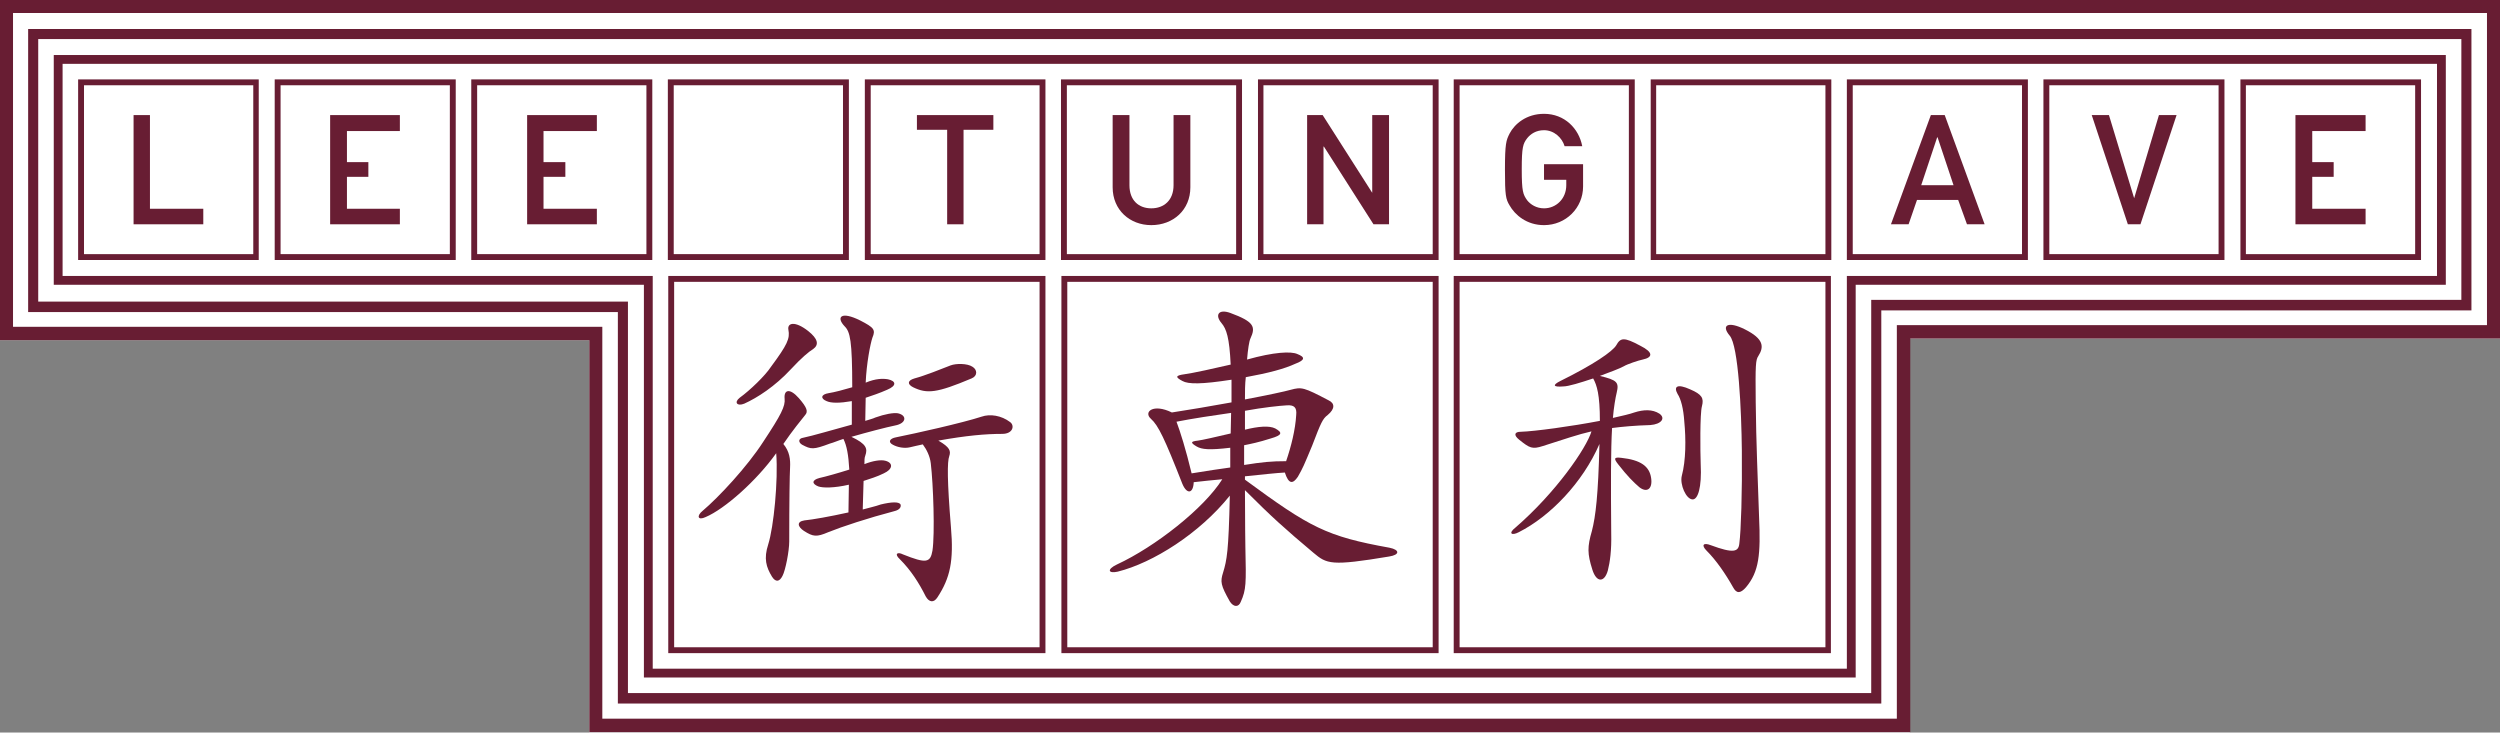 <?xml version="1.0" encoding="utf-8"?>
<!-- Generator: Adobe Illustrator 24.2.1, SVG Export Plug-In . SVG Version: 6.00 Build 0)  -->
<svg version="1.1" id="Layer_1" xmlns="http://www.w3.org/2000/svg" xmlns:xlink="http://www.w3.org/1999/xlink" x="0px" y="0px"
	 viewBox="0 0 595.2 174.4" style="enable-background:new 0 0 595.2 174.4;" xml:space="preserve">
<rect x="0" y="0" width="595.2" height="174.4" fill="#808080" stroke="none"/>
<style type="text/css">
	.st0{fill:#FFFFFF;}
	.st1{fill:#681D33;}
</style>
<polygon class="st0" points="0,0.1 0,81 140.3,81 140.3,174.4 454.7,174.4 454.7,80.6 595.2,80.6 595.2,0.1 "/>
<path class="st1" d="M200.7,60.5h-40.3V20.3h40.3V60.5z M202.1,18.9h-43.1v43h43.1V18.9z"/>
<path class="st1" d="M434.6,60.5h-40.3V20.3h40.3V60.5z M436,18.9h-43v43h43V18.9z"/>
<path class="st1" d="M60.2,60.5H20V20.3h40.3V60.5z M61.6,18.9h-43v43h43V18.9z"/>
<path class="st1" d="M153.9,60.5h-40.3V20.3h40.3V60.5z M155.3,18.9h-43.1v43h43.1V18.9z"/>
<path class="st1" d="M107.1,60.5H66.8V20.3h40.3V60.5z M108.5,18.9H65.4v43h43.1V18.9z"/>
<path class="st1" d="M575,60.5h-40.3V20.3H575V60.5z M576.4,18.9h-43v43h43V18.9z"/>
<path class="st1" d="M247.5,60.5h-40.2V20.3h40.2V60.5z M248.9,18.9h-43v43h43V18.9z"/>
<path class="st1" d="M294.3,60.5H254V20.3h40.3V60.5z M295.7,18.9h-43.1v43h43.1V18.9z"/>
<path class="st1" d="M341.1,60.5h-40.3V20.3h40.3V60.5z M342.5,18.9h-43v43h43V18.9z"/>
<path class="st1" d="M387.8,60.5h-40.3V20.3h40.3V60.5z M389.2,18.9h-43.1v43h43.1V18.9z"/>
<path class="st1" d="M481.4,60.5h-40.3V20.3h40.3V60.5z M482.8,18.9h-43.1v43h43.1V18.9z"/>
<path class="st1" d="M528.2,60.5h-40.3V20.3h40.3V60.5z M529.6,18.9h-43.1v43h43.1V18.9z"/>
<path class="st1" d="M434.6,154.1h-87.1v-87h87.1V154.1z M435.9,65.7h-89.8v89.8h89.8V65.7z"/>
<path class="st1" d="M341.1,154.1h-87v-87h87V154.1z M342.5,65.7h-89.8v89.8h89.8V65.7z"/>
<path class="st1" d="M247.5,154.1h-87v-87h87V154.1z M248.9,65.7h-89.8v89.8h89.8V65.7z"/>
<path class="st1" d="M454.8,174.3H140.3V81H0V0h595.2v80.6H454.8V174.3z M143.4,171.1h308.2V77.4h140.5V3.1H3.1v74.7h140.3V171.1z"
	/>
<path class="st1" d="M447.9,167.5H147.1V74.3H6.7V6.9h581.7v67H447.9V167.5z M149.6,165h295.9V71.4h140.5V9.3H9.1v62.5h140.4V165z"
	/>
<path class="st1" d="M441.8,161.3H153.3V67.8H12.8V13.1h569.5v54.7H441.8V161.3z M155.4,159.2h284.3V65.7h140.5V15.2H14.9v50.5
	h140.5V159.2z"/>
<polygon class="st1" points="31.8,27.4 35.7,27.4 35.7,49.7 48.4,49.7 48.4,53.4 31.8,53.4 "/>
<polygon class="st1" points="125.5,27.4 142.1,27.4 142.1,31.2 129.4,31.2 129.4,38.6 134.6,38.6 134.6,42.1 129.4,42.1 129.4,49.7 
	142.1,49.7 142.1,53.4 125.5,53.4 "/>
<polygon class="st1" points="78.6,27.4 95.2,27.4 95.2,31.2 82.6,31.2 82.6,38.6 87.7,38.6 87.7,42.1 82.6,42.1 82.6,49.7 
	95.2,49.7 95.2,53.4 78.6,53.4 "/>
<polygon class="st1" points="546.5,27.4 563.2,27.4 563.2,31.2 550.5,31.2 550.5,38.6 555.6,38.6 555.6,42.1 550.5,42.1 550.5,49.7 
	563.2,49.7 563.2,53.4 546.5,53.4 "/>
<polygon class="st1" points="225.5,30.9 218.3,30.9 218.3,27.4 236.5,27.4 236.5,30.9 229.4,30.9 229.4,53.4 225.5,53.4 "/>
<path class="st1" d="M264.9,27.4h4v16.7c0,3.6,2.2,5.5,5.2,5.5c3,0,5.3-1.9,5.3-5.5V27.4h4v17.2c0,5.4-4.1,9-9.3,9
	c-5.1,0-9.2-3.6-9.2-9V27.4z"/>
<polygon class="st1" points="311.2,27.4 314.9,27.4 326.7,45.9 326.7,45.9 326.7,27.4 330.7,27.4 330.7,53.4 327,53.4 315.2,34.9 
	315.1,34.9 315.1,53.4 311.2,53.4 "/>
<path class="st1" d="M367.7,39.1h9.2v5.3c0,5.1-4.1,9.2-9.3,9.2c-4.1,0-6.9-2.4-8.2-4.7c-0.9-1.5-1.1-2.3-1.1-8.5
	c0-6.3,0.3-7,1.1-8.6c1.2-2.3,4-4.7,8.2-4.7c4.9,0,8.3,3.5,9.1,7.7h-4.2c-0.6-2-2.5-3.8-4.9-3.8c-1.9,0-3.2,0.9-4,1.9
	c-1,1.3-1.3,2.1-1.3,7.4s0.3,6,1.3,7.4c0.8,1,2.2,1.9,4,1.9c2.9,0,5.3-2.3,5.3-5.5v-1.3h-5.3V39.1z"/>
<path class="st1" d="M466.2,47.6h-9.8l-2,5.8h-4.2l9.5-26h3.3l9.5,26h-4.2L466.2,47.6z M465.1,44.1l-3.8-11.4h-0.1l-3.8,11.4H465.1z
	"/>
<polygon class="st1" points="498,27.4 502.1,27.4 508.1,47.2 508.1,47.2 514,27.4 518.2,27.4 509.6,53.4 506.6,53.4 "/>
<path class="st1" d="M392.9,101.2c-3.6,0.1-6.8,0.4-9.1,0.7c-0.3,5.1-0.3,13.3-0.2,25c0.1,4.2-0.3,6.9-0.8,8.9
	c-0.8,2.9-2.7,3-3.7-0.2c-1.2-3.8-1.2-5.4-0.1-9.2c0.9-3.5,1.5-8.5,1.8-20.7c-4,9.2-11.7,17.2-19.2,21c-1.7,0.9-2.6,0.3-0.8-1.1
	c9.6-8.3,16.9-18.9,18.1-22.9c-3.1,0.7-6.6,1.9-11.6,3.5c-2.5,0.8-3.1,0.5-5.6-1.5c-1.5-1.2-1-1.9,0.3-1.9
	c3.4-0.1,12.1-1.3,18.9-2.6c0-6.2-0.7-8.5-1.6-10.1c-3,1-5.9,1.9-7.1,1.9c-2.4,0.2-2.7-0.3-0.7-1.3c7.9-3.9,12.4-7,13.3-8.5
	c1-1.8,1.8-2,5.7,0.1c3.2,1.6,3,2.8,0.6,3.3c-1,0.2-3.7,1.1-4.5,1.6c-1.1,0.6-3.3,1.4-5.7,2.3c4.1,1,4.6,1.5,4,4
	c-0.3,1.2-0.7,3.6-0.9,6c2.2-0.5,4-0.9,5.1-1.3c2.2-0.7,4.3-0.8,6,0.3C396.6,99.6,395.5,101,392.9,101.2 M390.3,116
	c-1.4-1.2-2.9-2.7-5-5.4c-1.2-1.5-1-1.8,0.7-1.6c4.6,0.5,6.7,2,7.1,4.8C393.5,116.4,392.1,117.4,390.3,116 M404.9,110.4
	c0.3,5.8-0.7,8.5-1.9,8.5c-1.6,0-3.1-3.6-2.6-5.6c1-3.7,1-8.8,0.6-12.9c-0.2-3.1-0.8-5.4-1.6-6.6c-1-1.8-0.1-2.5,3-1.1
	c2.8,1.2,3.3,2.1,2.8,4C404.7,98.5,404.8,107.5,404.9,110.4 M415.7,139.8c-1.4,1.6-2.3,1.5-3.1,0c-1.8-3.2-4-6.4-6.3-8.7
	c-1.3-1.3-0.8-2,1-1.3c5.4,2,6.6,1.6,6.8-0.4c0.4-3,0.7-12.3,0.6-22.1c-0.1-9.6-0.8-25-2.9-27.4c-2.1-2.5-0.4-3.5,3.6-1.5
	c4.6,2.3,4.6,4.2,3.2,6.4c-0.6,0.9-0.7,2-0.6,10.9c0.1,9.8,0.5,18.4,0.8,27.4C419.2,132,418.8,136.1,415.7,139.8"/>
<path class="st1" d="M266.1,136.1c-2.2,0.5-2.7-0.5-0.2-1.7c9.1-4.2,20.8-13.4,25.1-20.3c-2.5,0.2-4.8,0.5-6.8,0.7
	c-0.1,2.7-1.6,3-2.7,0.4c-4.2-10.7-5.7-13.9-7.5-15.5c-1.8-1.6,0.5-3.7,5-1.5c4-0.6,9.2-1.5,14.2-2.4v-5.4
	c-7.1,1.1-10.3,1.1-11.7,0.3c-1.7-0.9-1.7-1.3,0.5-1.6c1.7-0.2,7.6-1.5,11-2.3c-0.3-6.4-1-8.5-2.2-9.9c-1.6-1.9-0.7-3.4,2.1-2.4
	c5.7,2.1,6.1,3.3,4.8,6.1c-0.3,0.6-0.6,2.6-0.8,5c6.4-1.8,10.5-2,12-1.3c1.8,0.7,1.9,1.4-0.5,2.3c-2.6,1.2-6.3,2.2-11.8,3.2
	c-0.2,1.7-0.2,3.5-0.2,5.3c5.3-1,9.5-1.9,10.9-2.3c2.6-0.7,3.1-0.6,9,2.5c1.5,0.7,1.6,2-0.2,3.5c-1.2,0.9-1.6,1.8-3.7,7.3
	c-2,4.8-2.2,5.3-3.4,7.4c-1.2,1.8-2.2,1.8-3.1-1c-2,0.1-5.6,0.5-9.5,0.9v0.8c15.5,11.4,19.4,13.5,34.4,16.2c2.5,0.5,2.5,1.7-0.1,2.1
	c-13.8,2.3-14.8,1.8-18-0.9c-6.9-5.8-9.9-8.5-16.3-14.9c0,8.3,0.1,12.4,0.1,13.5c0.2,8.8,0.2,10.2-1.1,13.1
	c-0.5,1.3-1.7,1.3-2.6-0.1c-2.2-3.9-2.3-4.7-1.6-6.9c0.9-3,1.3-4.9,1.6-18.3C285.6,127,274.5,134,266.1,136.1 M284.9,106.3
	c-1.5-0.9-1.5-1.2,0.3-1.4c0.9-0.1,4.4-0.9,7.8-1.7c0-1.5,0.1-3.1,0.1-4.9c-3.6,0.5-9.5,1.4-13,2.1c0.9,2.4,2.2,6.5,3.6,12.3
	c3.8-0.6,6.8-1.1,9.2-1.4v-4.7C287.9,107.2,286.1,107,284.9,106.3 M303.6,102c1.8,1,1.7,1.6-1.1,2.4c-2.8,0.9-4.8,1.3-6.3,1.6v4.7
	c4.4-0.7,6.5-0.9,10-0.9c1.2-3.5,2.2-7.5,2.4-11c0.2-1.9-0.6-2.4-2.2-2.3c-1.8,0.1-5.6,0.5-10,1.3v4.5
	C299.6,101.5,302.2,101.3,303.6,102"/>
<path class="st1" d="M186.5,105.7c1.5,1.8,1.7,3.7,1.6,5.6c-0.1,1.6-0.2,8.4-0.2,17.6c0,2.3-0.9,6.9-1.6,8.2
	c-0.7,1.4-1.6,1.6-2.5,0.2c-1.4-2.3-2-4.3-0.9-7.7c1.3-4.1,2.4-15.2,1.9-21.7c-4.7,6.6-12.3,13.3-16.8,15.2
	c-1.9,0.9-2.2-0.3-0.7-1.5c3.8-3.2,10.6-10.5,14.4-16.4c4.3-6.5,5.3-8.5,5.1-10.3c-0.2-2.1,1.2-2.6,3.4-0.1c2,2.3,2.2,3.2,1.5,4
	C190.9,99.8,188.6,102.6,186.5,105.7 M188.3,87.9c-3.8,4.1-8,6.8-11.1,8.2c-1.7,0.7-2.5-0.3-1.1-1.4c2.5-1.8,6.1-5.3,7.4-7.3
	c4-5.4,4.6-6.8,4.2-8.9c-0.3-1.6,1.5-2.2,4.7,0.3c2.4,1.9,2.6,3.3,1.2,4.3C192.6,83.7,190.8,85.2,188.3,87.9 M212.9,121.7
	c-6.1,1.6-12.5,3.7-15.7,5c-2.8,1.2-3.6,1.1-5.8-0.3c-1.5-1-1.8-2.2,0.1-2.5c2-0.2,6-0.9,10.5-1.9l0.1-6.6c-3.5,0.8-6.2,0.8-7.3,0.4
	c-1.5-0.6-1.6-1.5,0.3-2c1.4-0.3,4.6-1.2,7.1-2c-0.2-3.5-0.6-5.7-1.4-7.3c-1.3,0.4-2.4,0.9-3.2,1.1c-4,1.5-4.5,1.4-6.6,0.3
	c-0.9-0.5-1.1-1.5,0.3-1.7c2-0.4,7.1-1.9,11.5-3.1v-5.6c-2.9,0.5-4.9,0.5-6,0c-1.5-0.6-1.4-1.6,0.5-1.9c1.3-0.2,3.6-0.8,5.6-1.4
	c0-11.1-0.5-13.2-1.8-14.5c-2.1-2.2-0.9-3.7,3.7-1.4c3.3,1.7,3.7,2.2,2.9,4.1c-0.5,1.5-1.4,6.1-1.6,10.7c2.4-1,4.1-1,5.3-0.8
	c1.9,0.4,2.2,1.5-0.2,2.5c-1.8,0.8-3.6,1.4-5.1,1.9l-0.1,5.5c0.9-0.3,1.8-0.5,2.4-0.8c2.2-0.8,4.4-1.2,5.4-1c2.2,0.5,2,2.4-0.7,2.9
	c-2,0.4-6.6,1.6-10.4,2.7c3.6,1.7,3.9,2.8,3.3,4.5c-0.2,0.5-0.2,1.1-0.2,2c2-0.8,3.9-1.1,5-0.8c1.9,0.5,1.8,2-0.4,3
	c-1.6,0.8-3.3,1.3-4.8,1.8l-0.2,6.8c1.4-0.4,2.9-0.7,4.3-1.2c2.5-0.6,4.3-0.7,4.7,0C214.6,120.7,214.2,121.4,212.9,121.7
	 M238.6,103.3c-4,0-8.5,0.4-15.2,1.6c2.8,1.6,3,2.5,2.6,3.7c-0.5,1.3-0.5,5.9,0.4,16.9c0.7,8.1-0.2,12.1-3.2,16.7
	c-0.9,1.4-2,1.2-2.8-0.2c-1.6-3.2-3.5-6.2-6.2-8.9c-1.3-1.2-0.6-1.8,0.8-1.1c5.5,2.2,6.5,2,7-0.9c0.6-4,0.2-15.8-0.4-20.8
	c-0.2-1.7-1-3.3-1.9-4.5c-1.1,0.2-2.1,0.5-3.1,0.7c-1.3,0.3-2.9,0-4-0.6c-1.2-0.6-0.9-1.5,0.8-1.8c4.5-0.9,15.7-3.4,20.3-4.9
	c2-0.7,4.7-0.3,6.8,1.3C241.6,101.3,241.2,103.3,238.6,103.3 M231.3,90.1c-8.3,3.5-10.6,3.7-13.9,2.1c-1.4-0.7-1.4-1.6,0.3-2.1
	c2.6-0.7,6.3-2.2,8.6-3.1c1.3-0.5,4-0.5,5.2,0.3C232.7,88,232.8,89.5,231.3,90.1"/>
</svg>
